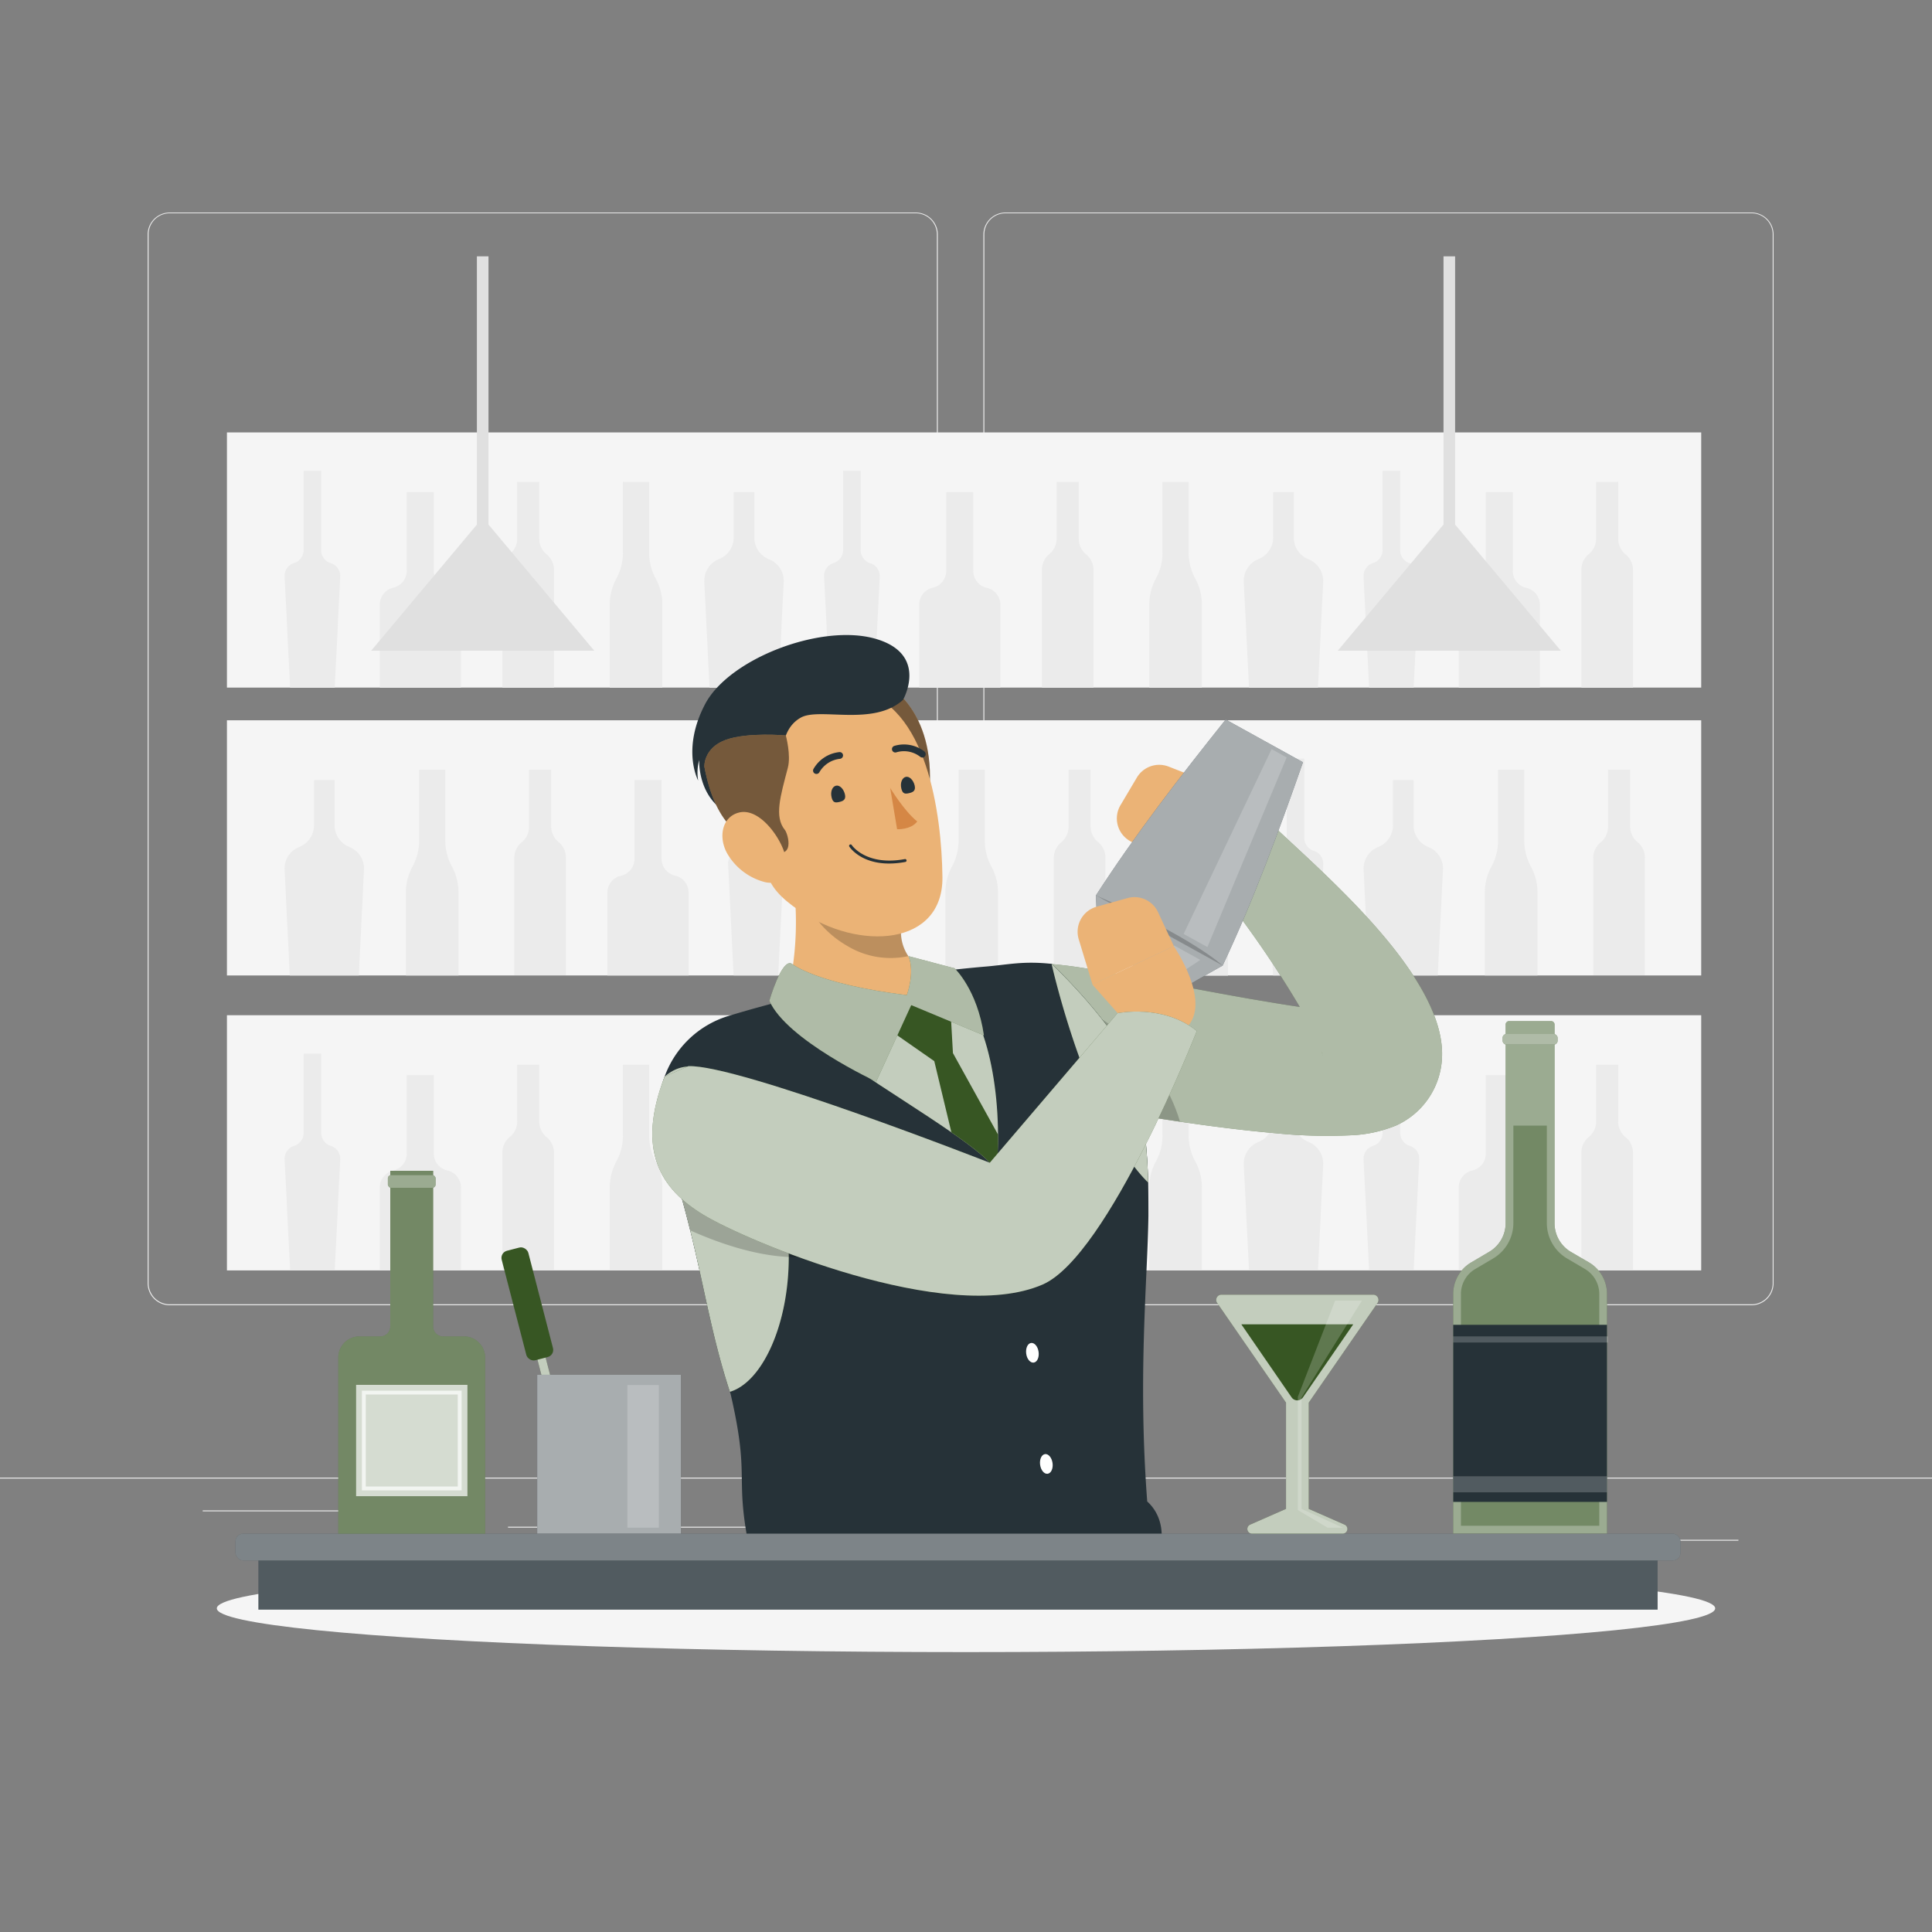 <svg xmlns="http://www.w3.org/2000/svg" viewBox="0 0 500 500"><rect x="0" y="0" width="500" height="500" fill="#808080" stroke="none"/><g id="freepik--background-complete--inject-1"><rect y="382.4" width="500" height="0.25" style="fill:#ebebeb"></rect><rect x="416.78" y="398.49" width="33.12" height="0.25" style="fill:#ebebeb"></rect><rect x="322.53" y="401.21" width="8.69" height="0.25" style="fill:#ebebeb"></rect><rect x="396.59" y="389.21" width="19.19" height="0.25" style="fill:#ebebeb"></rect><rect x="52.46" y="390.89" width="43.19" height="0.25" style="fill:#ebebeb"></rect><rect x="104.56" y="390.89" width="6.33" height="0.25" style="fill:#ebebeb"></rect><rect x="131.47" y="395.11" width="93.68" height="0.25" style="fill:#ebebeb"></rect><path d="M237,337.8H43.91a5.71,5.71,0,0,1-5.7-5.71V60.66A5.71,5.71,0,0,1,43.91,55H237a5.71,5.71,0,0,1,5.71,5.71V332.09A5.71,5.71,0,0,1,237,337.8ZM43.91,55.2a5.46,5.46,0,0,0-5.45,5.46V332.09a5.46,5.46,0,0,0,5.45,5.46H237a5.47,5.47,0,0,0,5.46-5.46V60.66A5.47,5.47,0,0,0,237,55.2Z" style="fill:#ebebeb"></path><path d="M453.31,337.8H260.21a5.72,5.72,0,0,1-5.71-5.71V60.66A5.72,5.72,0,0,1,260.21,55h193.1A5.71,5.71,0,0,1,459,60.66V332.09A5.71,5.71,0,0,1,453.31,337.8ZM260.21,55.2a5.47,5.47,0,0,0-5.46,5.46V332.09a5.47,5.47,0,0,0,5.46,5.46h193.1a5.47,5.47,0,0,0,5.46-5.46V60.66a5.47,5.47,0,0,0-5.46-5.46Z" style="fill:#ebebeb"></path><rect x="58.73" y="111.91" width="381.54" height="66.04" style="fill:#f5f5f5"></rect><path d="M83.13,142.36V121.83H78.58v20.53a3.49,3.49,0,0,1-2.46,3.34h0a3.48,3.48,0,0,0-2.46,3.51L75.08,178H86.63l1.42-28.74a3.48,3.48,0,0,0-2.46-3.51h0A3.49,3.49,0,0,1,83.13,142.36Z" style="fill:#ebebeb"></path><path d="M112.27,147.73V127.38h-7v20.35a4.46,4.46,0,0,1-3.49,4.36h0a4.47,4.47,0,0,0-3.49,4.36V178h21v-21.5a4.47,4.47,0,0,0-3.49-4.36h0A4.47,4.47,0,0,1,112.27,147.73Z" style="fill:#ebebeb"></path><path d="M139.56,139.41v-14.7h-5.71v14.7a5.18,5.18,0,0,1-1.92,4h0a5.21,5.21,0,0,0-1.91,4V178h13.36V147.46a5.21,5.21,0,0,0-1.91-4h0A5.17,5.17,0,0,1,139.56,139.41Z" style="fill:#ebebeb"></path><path d="M168,143.08V124.71h-6.79v18.37a13.87,13.87,0,0,1-1.7,6.67h0a13.92,13.92,0,0,0-1.71,6.68V178h13.61V156.43a13.91,13.91,0,0,0-1.7-6.68h0A13.77,13.77,0,0,1,168,143.08Z" style="fill:#ebebeb"></path><path d="M195.23,139.08v-11.7h-5.36v11.7a6,6,0,0,1-3.8,5.61h0a6,6,0,0,0-3.79,5.91L183.62,178h17.85l1.35-27.35a6,6,0,0,0-3.79-5.91h0A6,6,0,0,1,195.23,139.08Z" style="fill:#ebebeb"></path><path d="M222.75,142.36V121.83h-4.56v20.53a3.48,3.48,0,0,1-2.46,3.34h0a3.49,3.49,0,0,0-2.45,3.51L214.7,178h11.54l1.43-28.74a3.48,3.48,0,0,0-2.46-3.51h0A3.49,3.49,0,0,1,222.75,142.36Z" style="fill:#ebebeb"></path><path d="M251.89,147.73V127.38h-7v20.35a4.46,4.46,0,0,1-3.49,4.36h0a4.47,4.47,0,0,0-3.5,4.36V178h21v-21.5a4.47,4.47,0,0,0-3.5-4.36h0A4.46,4.46,0,0,1,251.89,147.73Z" style="fill:#ebebeb"></path><path d="M279.18,139.41v-14.7h-5.72v14.7a5.17,5.17,0,0,1-1.91,4h0a5.21,5.21,0,0,0-1.91,4V178H283V147.46a5.21,5.21,0,0,0-1.91-4h0A5.17,5.17,0,0,1,279.18,139.41Z" style="fill:#ebebeb"></path><path d="M307.63,143.08V124.71h-6.78v18.37a13.88,13.88,0,0,1-1.71,6.67h0a13.91,13.91,0,0,0-1.7,6.68V178h13.61V156.43a13.92,13.92,0,0,0-1.71-6.68h0A13.88,13.88,0,0,1,307.63,143.08Z" style="fill:#ebebeb"></path><path d="M334.84,139.08v-11.7h-5.35v11.7a6,6,0,0,1-3.8,5.61h0a6.05,6.05,0,0,0-3.8,5.91L323.24,178h17.85l1.35-27.35a6.05,6.05,0,0,0-3.8-5.91h0A6,6,0,0,1,334.84,139.08Z" style="fill:#ebebeb"></path><path d="M362.37,142.36V121.83h-4.56v20.53a3.49,3.49,0,0,1-2.46,3.34h0a3.49,3.49,0,0,0-2.46,3.51L354.32,178h11.54l1.43-28.74a3.51,3.51,0,0,0-2.46-3.51h0A3.48,3.48,0,0,1,362.37,142.36Z" style="fill:#ebebeb"></path><path d="M391.51,147.73V127.38h-7v20.35a4.46,4.46,0,0,1-3.5,4.36h0a4.47,4.47,0,0,0-3.49,4.36V178h21v-21.5a4.48,4.48,0,0,0-3.5-4.36h0A4.46,4.46,0,0,1,391.51,147.73Z" style="fill:#ebebeb"></path><path d="M418.79,139.41v-14.7h-5.71v14.7a5.17,5.17,0,0,1-1.91,4h0a5.21,5.21,0,0,0-1.91,4V178h13.36V147.46a5.22,5.22,0,0,0-1.92-4h0A5.17,5.17,0,0,1,418.79,139.41Z" style="fill:#ebebeb"></path><rect x="58.73" y="262.74" width="381.54" height="66.04" style="fill:#f5f5f5"></rect><path d="M83.13,293.2V272.67H78.58V293.2a3.5,3.5,0,0,1-2.46,3.34h0a3.48,3.48,0,0,0-2.46,3.51l1.42,28.74H86.63l1.42-28.74a3.48,3.48,0,0,0-2.46-3.51h0A3.5,3.5,0,0,1,83.13,293.2Z" style="fill:#ebebeb"></path><path d="M112.27,298.57V278.22h-7v20.35a4.46,4.46,0,0,1-3.49,4.36h0a4.47,4.47,0,0,0-3.49,4.36v21.5h21v-21.5a4.47,4.47,0,0,0-3.49-4.36h0A4.47,4.47,0,0,1,112.27,298.57Z" style="fill:#ebebeb"></path><path d="M139.56,290.25v-14.7h-5.71v14.7a5.18,5.18,0,0,1-1.92,4h0a5.21,5.21,0,0,0-1.91,4v30.49h13.36V298.3a5.21,5.21,0,0,0-1.91-4h0A5.17,5.17,0,0,1,139.56,290.25Z" style="fill:#ebebeb"></path><path d="M168,293.92V275.55h-6.79v18.37a13.87,13.87,0,0,1-1.7,6.67h0a13.91,13.91,0,0,0-1.71,6.67v21.53h13.61V307.26a13.9,13.9,0,0,0-1.7-6.67h0A13.77,13.77,0,0,1,168,293.92Z" style="fill:#ebebeb"></path><path d="M195.23,289.92v-11.7h-5.36v11.7a6,6,0,0,1-3.8,5.61h0a6,6,0,0,0-3.79,5.91l1.34,27.35h17.85l1.35-27.35a6,6,0,0,0-3.79-5.91h0A6,6,0,0,1,195.23,289.92Z" style="fill:#ebebeb"></path><path d="M222.75,293.2V272.67h-4.56V293.2a3.49,3.49,0,0,1-2.46,3.34h0a3.49,3.49,0,0,0-2.45,3.51l1.42,28.74h11.54l1.43-28.74a3.48,3.48,0,0,0-2.46-3.51h0A3.5,3.5,0,0,1,222.75,293.2Z" style="fill:#ebebeb"></path><path d="M251.89,298.57V278.22h-7v20.35a4.46,4.46,0,0,1-3.49,4.36h0a4.47,4.47,0,0,0-3.5,4.36v21.5h21v-21.5a4.47,4.47,0,0,0-3.5-4.36h0A4.46,4.46,0,0,1,251.89,298.57Z" style="fill:#ebebeb"></path><path d="M279.18,290.25v-14.7h-5.72v14.7a5.17,5.17,0,0,1-1.91,4h0a5.21,5.21,0,0,0-1.91,4v30.49H283V298.3a5.21,5.21,0,0,0-1.91-4h0A5.17,5.17,0,0,1,279.18,290.25Z" style="fill:#ebebeb"></path><path d="M307.63,293.92V275.55h-6.78v18.37a13.88,13.88,0,0,1-1.71,6.67h0a13.9,13.9,0,0,0-1.7,6.67v21.53h13.61V307.26a13.91,13.91,0,0,0-1.71-6.67h0A13.88,13.88,0,0,1,307.63,293.92Z" style="fill:#ebebeb"></path><path d="M334.84,289.92v-11.7h-5.35v11.7a6,6,0,0,1-3.8,5.61h0a6.05,6.05,0,0,0-3.8,5.91l1.35,27.35h17.85l1.35-27.35a6.05,6.05,0,0,0-3.8-5.91h0A6,6,0,0,1,334.84,289.92Z" style="fill:#ebebeb"></path><path d="M362.37,293.2V272.67h-4.56V293.2a3.5,3.5,0,0,1-2.46,3.34h0a3.49,3.49,0,0,0-2.46,3.51l1.43,28.74h11.54l1.43-28.74a3.51,3.51,0,0,0-2.46-3.51h0A3.49,3.49,0,0,1,362.37,293.2Z" style="fill:#ebebeb"></path><path d="M391.51,298.57V278.22h-7v20.35a4.46,4.46,0,0,1-3.5,4.36h0a4.47,4.47,0,0,0-3.49,4.36v21.5h21v-21.5a4.48,4.48,0,0,0-3.5-4.36h0A4.46,4.46,0,0,1,391.51,298.57Z" style="fill:#ebebeb"></path><path d="M418.79,290.25v-14.7h-5.71v14.7a5.17,5.17,0,0,1-1.91,4h0a5.21,5.21,0,0,0-1.91,4v30.49h13.36V298.3a5.22,5.22,0,0,0-1.92-4h0A5.17,5.17,0,0,1,418.79,290.25Z" style="fill:#ebebeb"></path><rect x="58.73" y="186.41" width="381.54" height="66.04" style="fill:#f5f5f5"></rect><path d="M416.16,213.91v-14.7h5.71v14.7a5.21,5.21,0,0,0,1.91,4h0a5.17,5.17,0,0,1,1.91,4v30.49H412.33V222a5.18,5.18,0,0,1,1.92-4h0A5.24,5.24,0,0,0,416.16,213.91Z" style="fill:#ebebeb"></path><path d="M387.7,217.58V199.21h6.78v18.37a13.92,13.92,0,0,0,1.71,6.68h0a13.88,13.88,0,0,1,1.71,6.67v21.52H384.28V230.93a13.88,13.88,0,0,1,1.71-6.67h0A13.92,13.92,0,0,0,387.7,217.58Z" style="fill:#ebebeb"></path><path d="M360.49,213.59v-11.7h5.35v11.7a6.05,6.05,0,0,0,3.8,5.61h0a6,6,0,0,1,3.8,5.91l-1.35,27.34H354.24l-1.34-27.34a6,6,0,0,1,3.79-5.91h0A6,6,0,0,0,360.49,213.59Z" style="fill:#ebebeb"></path><path d="M333,216.87V196.34h4.55v20.53A3.49,3.49,0,0,0,340,220.2h0a3.49,3.49,0,0,1,2.46,3.51L341,252.45H329.47l-1.42-28.74a3.49,3.49,0,0,1,2.46-3.51h0A3.49,3.49,0,0,0,333,216.87Z" style="fill:#ebebeb"></path><path d="M303.83,222.24V201.89h7v20.35a4.48,4.48,0,0,0,3.5,4.36h0A4.45,4.45,0,0,1,317.8,231v21.49h-21V231a4.45,4.45,0,0,1,3.49-4.36h0A4.48,4.48,0,0,0,303.83,222.24Z" style="fill:#ebebeb"></path><path d="M276.54,213.91v-14.7h5.71v14.7a5.22,5.22,0,0,0,1.92,4h0a5.17,5.17,0,0,1,1.91,4v30.49H272.72V222a5.17,5.17,0,0,1,1.91-4h0A5.21,5.21,0,0,0,276.54,213.91Z" style="fill:#ebebeb"></path><path d="M248.08,217.58V199.21h6.79v18.37a13.91,13.91,0,0,0,1.7,6.68h0a13.88,13.88,0,0,1,1.71,6.67v21.52H244.67V230.93a13.87,13.87,0,0,1,1.7-6.67h0A13.92,13.92,0,0,0,248.08,217.58Z" style="fill:#ebebeb"></path><path d="M220.87,213.59v-11.7h5.36v11.7a6,6,0,0,0,3.8,5.61h0a6,6,0,0,1,3.79,5.91l-1.35,27.34H214.63l-1.35-27.34a6,6,0,0,1,3.79-5.91h0A6,6,0,0,0,220.87,213.59Z" style="fill:#ebebeb"></path><path d="M193.35,216.87V196.34h4.55v20.53a3.48,3.48,0,0,0,2.47,3.33h0a3.49,3.49,0,0,1,2.45,3.51l-1.42,28.74H189.86l-1.43-28.74a3.49,3.49,0,0,1,2.46-3.51h0A3.49,3.49,0,0,0,193.35,216.87Z" style="fill:#ebebeb"></path><path d="M164.21,222.24V201.89h7v20.35a4.47,4.47,0,0,0,3.49,4.36h0a4.46,4.46,0,0,1,3.5,4.36v21.49h-21V231a4.45,4.45,0,0,1,3.49-4.36h0A4.47,4.47,0,0,0,164.21,222.24Z" style="fill:#ebebeb"></path><path d="M136.92,213.91v-14.7h5.72v14.7a5.21,5.21,0,0,0,1.91,4h0a5.17,5.17,0,0,1,1.91,4v30.49H133.1V222a5.17,5.17,0,0,1,1.91-4h0A5.21,5.21,0,0,0,136.92,213.91Z" style="fill:#ebebeb"></path><path d="M108.47,217.58V199.21h6.78v18.37a13.92,13.92,0,0,0,1.71,6.68h0a13.87,13.87,0,0,1,1.7,6.67v21.52H105.05V230.93a13.88,13.88,0,0,1,1.71-6.67h0A13.92,13.92,0,0,0,108.47,217.58Z" style="fill:#ebebeb"></path><path d="M81.26,213.59v-11.7h5.35v11.7a6.05,6.05,0,0,0,3.8,5.61h0a6,6,0,0,1,3.79,5.91l-1.34,27.34H75l-1.35-27.34a6,6,0,0,1,3.8-5.91h0A6.05,6.05,0,0,0,81.26,213.59Z" style="fill:#ebebeb"></path><polygon points="153.8 168.41 96.05 168.41 123.33 135.87 126.52 135.87 153.8 168.41" style="fill:#e0e0e0"></polygon><rect x="123.42" y="66.34" width="3" height="74.79" style="fill:#e0e0e0"></rect><polygon points="403.95 168.41 346.2 168.41 373.48 135.87 376.67 135.87 403.95 168.41" style="fill:#e0e0e0"></polygon><rect x="373.58" y="66.34" width="3" height="74.79" style="fill:#e0e0e0"></rect></g><g id="freepik--Shadow--inject-1"><ellipse id="freepik--path--inject-1" cx="250" cy="416.24" rx="193.89" ry="11.32" style="fill:#f5f5f5"></ellipse></g><g id="freepik--Character--inject-1"><path d="M244.42,258.1a41.56,41.56,0,0,1,28.11-8.57c7.42.69,11.88,1.74,18.54,2.91,10.47,2,22.21,4.28,32.52,6.08,8.73,1.46,17.71,3.14,26.36,3.26,0,0,0,0,0,0-.21.09-.4.14-.66.25a11.14,11.14,0,0,0-2.37,1.29c-2.88,1.83-5.57,6.75-4.61,9.91.05,0,0-.28-.06-.67a39.16,39.16,0,0,0-3.19-7.35,269,269,0,0,0-17.17-26.57c-3.07-4.3-6.63-9-9.89-13.18l-1.69-2.16a4.37,4.37,0,0,1-1.28-2.49L322.13,208a5.31,5.31,0,0,1,2.61,1.55l2.16,1.9,4.29,3.83c13.79,12.95,42.95,38.31,42,58.45a20.18,20.18,0,0,1-11.78,17.5,34.3,34.3,0,0,1-11.78,2.58,130.69,130.69,0,0,1-19.27-.51c-11.55-1-23.06-2.64-34.35-4.45-6.49-1-15.38-2.64-21.91-3.71-3.85-.59-5-1.16-7.88.37h0l.07-.06.44-.35-22.3-27Z" style="fill:#375623"></path><path d="M244.42,258.1a41.56,41.56,0,0,1,28.11-8.57c7.42.69,11.88,1.74,18.54,2.91,10.47,2,22.21,4.28,32.52,6.08,8.73,1.46,17.71,3.14,26.36,3.26,0,0,0,0,0,0-.21.09-.4.14-.66.25a11.14,11.14,0,0,0-2.37,1.29c-2.88,1.83-5.57,6.75-4.61,9.91.05,0,0-.28-.06-.67a39.16,39.16,0,0,0-3.19-7.35,269,269,0,0,0-17.17-26.57c-3.07-4.3-6.63-9-9.89-13.18l-1.69-2.16a4.37,4.37,0,0,1-1.28-2.49L322.13,208a5.31,5.31,0,0,1,2.61,1.55l2.16,1.9,4.29,3.83c13.79,12.95,42.95,38.31,42,58.45a20.18,20.18,0,0,1-11.78,17.5,34.3,34.3,0,0,1-11.78,2.58,130.69,130.69,0,0,1-19.27-.51c-11.55-1-23.06-2.64-34.35-4.45-6.49-1-15.38-2.64-21.91-3.71-3.85-.59-5-1.16-7.88.37h0l.07-.06.44-.35-22.3-27Z" style="fill:#fff;opacity:0.6"></path><path d="M305.38,290.27c-3.15-.45-6.27-.94-9.38-1.45-3.73-.59-7.44-1.22-11.11-1.86l-.79-.13,1.11-23S300.15,272.68,305.38,290.27Z" style="opacity:0.2"></path><path d="M322.51,225.31l-19.36-1.64,8.4-21.73s17.34,3.61,16.91,13.14Z" style="fill:#ebb376"></path><path d="M290,208.35l4.22-7.12a6.73,6.73,0,0,1,8.24-2.83l9.06,3.54-8.4,21.73-10.65-6A6.72,6.72,0,0,1,290,208.35Z" style="fill:#ebb376"></path><path d="M188.9,360.2l.17.52c5,21.58,1.2,20.84,4.54,38.44a16.61,16.61,0,0,0-.21,5.42H297.66c3.4-2.27,4.79-11-.76-16-2.47-32.37.1-57.7.31-73.95h0c0-2.87,0-5.7-.06-8.58a158.46,158.46,0,0,0-2.68-25.19c-2.32-12.7-22.28-31.41-22.29-31.41-7.6-.81-11.31.24-17.6.74A325.5,325.5,0,0,0,188.29,263,25.45,25.45,0,0,0,172,278.63a25.07,25.07,0,0,0-.14,16.78C181.32,322.93,182.11,339.48,188.9,360.2Z" style="fill:#263238"></path><path d="M258.29,293.63c0,3.12-.1,6.25-.37,9.35-1.63-2.54-6-6-11.7-9.94-14.42-10-37.3-23.26-45.67-32.93l35.22-1s1.71-5.12,6.46-5.38C252.35,255,258.17,273.7,258.29,293.63Z" style="fill:#375623"></path><path d="M258.29,293.63c0,3.12-.1,6.25-.37,9.35-1.63-2.54-6-6-11.7-9.94-14.42-10-37.3-23.26-45.67-32.93l35.22-1s1.71-5.12,6.46-5.38C252.35,255,258.17,273.7,258.29,293.63Z" style="fill:#fff;opacity:0.7"></path><path d="M258.29,293.63c0,3.12-.1,6.25-.37,9.35-1.63-2.54-6-6-11.7-9.94l-4.43-18.42-12.91-9,5.8-8,11.24,2.54.7,12.38Z" style="fill:#375623"></path><path d="M188.9,360.2c-6.79-20.72-7.58-37.27-17-64.79a25.07,25.07,0,0,1,.14-16.78c11.76-10.39,29.39,11.34,31.88,41.09C205.54,339.42,198.21,357.41,188.9,360.2Z" style="fill:#375623"></path><path d="M204.13,325.32c0,17.41-6.8,32.36-15.23,34.88-4.67-14.24-6.5-26.53-10.27-41.76-1.62-6.55-3.59-13.66-6.3-21.69-.15-.44-.3-.89-.46-1.34a25.07,25.07,0,0,1,.14-16.78c10.23-9,24.91,6.24,30.2,30a84.1,84.1,0,0,1,1.68,11.13C204.05,321.61,204.12,323.49,204.13,325.32Z" style="fill:#fff;opacity:0.7"></path><path d="M265.38,323c.19,1.4-.38,2.64-1.27,2.75s-1.75-.92-1.94-2.32.37-2.64,1.26-2.76S265.19,321.59,265.38,323Z" style="fill:#fff"></path><path d="M268.79,349.88c.19,1.41-.38,2.65-1.27,2.76s-1.76-.92-1.94-2.32.37-2.64,1.26-2.76S268.6,348.48,268.79,349.88Z" style="fill:#fff"></path><path d="M272.4,378.65c.19,1.41-.38,2.64-1.27,2.76s-1.76-.92-1.95-2.33.38-2.64,1.27-2.76S272.21,377.25,272.4,378.65Z" style="fill:#fff"></path><path d="M215.05,324a30.93,30.93,0,0,1-10.92,1.3c-9-.39-18.49-3.74-25.5-6.88-1.62-6.55-3.59-13.66-6.3-21.69a197.9,197.9,0,0,1,29.88,11.84C214.83,314.92,222.94,321.45,215.05,324Z" style="opacity:0.2"></path><path d="M297.15,306.05c-15.88-15.66-25-56.6-25-56.6s20,18.71,22.29,31.41A158.46,158.46,0,0,1,297.15,306.05Z" style="fill:#375623"></path><path d="M297.15,306.05c-15.88-15.66-25-56.6-25-56.6s20,18.71,22.29,31.41A158.46,158.46,0,0,1,297.15,306.05Z" style="fill:#fff;opacity:0.7"></path><path d="M204,219.11c3.36,17.9,1.9,28.84-.3,39.27a2.43,2.43,0,0,0,1.07,2.58c8,4.89,16.81,1.62,31-.84,14-2.42,15-.3,10.75-4.61a5.75,5.75,0,0,0-2.16-1.36c-10.65-3.9-12.41-11.46-10.59-16.55Z" style="fill:#ebb376"></path><path d="M204,219.12l29.82,18.48a11,11,0,0,0,1.28,9.84,21.69,21.69,0,0,1-15.65-2.53c-7.6-4.36-11.07-10.53-14.44-19.54C204.77,223.39,204.43,221.32,204,219.12Z" style="opacity:0.2"></path><path d="M230,177.55s13,7,10.31,29.47S207.76,187.28,230,177.55Z" style="fill:#ebb376"></path><path d="M230,177.55s13,7,10.31,29.47S207.76,187.28,230,177.55Z" style="opacity:0.5"></path><path d="M194.18,208.54c4.32,16.9,2.4,20.1,12.72,27.15,15.52,10.6,37.28,9.12,37-8.79-.2-16.13-4-44.7-22-48.15C204.16,175.35,189.86,191.64,194.18,208.54Z" style="fill:#ebb376"></path><path d="M215.21,206.33c.33,1.45,1,1.45,2,1.22s1.79-.59,1.45-2-1.37-2.44-2.32-2.21S214.87,204.88,215.21,206.33Z" style="fill:#263238"></path><path d="M233.26,204.05c.33,1.45,1,1.45,2,1.22s1.79-.59,1.45-2-1.37-2.44-2.31-2.21S232.92,202.6,233.26,204.05Z" style="fill:#263238"></path><path d="M230.38,203.92s3.64,6,7,8.68c-1.68,2.21-5.21,2-5.21,2Z" style="fill:#d58745"></path><path d="M211.26,200.3a.9.9,0,0,1-.42-.13.86.86,0,0,1-.29-1.2,8.76,8.76,0,0,1,6.73-4.33.87.87,0,0,1,.9.84.9.9,0,0,1-.85.91h0a7,7,0,0,0-5.29,3.49A.88.88,0,0,1,211.26,200.3Z" style="fill:#263238"></path><path d="M239,196a.9.9,0,0,1-.82-.12,6.84,6.84,0,0,0-6.17-1.19.87.87,0,0,1-1.12-.52.88.88,0,0,1,.52-1.12,8.59,8.59,0,0,1,7.81,1.42A.89.89,0,0,1,239,196Z" style="fill:#263238"></path><path d="M230.09,223.48c-7.39,0-10.17-4.2-10.31-4.41a.38.38,0,0,1,.63-.41c0,.06,3.71,5.54,13.76,3.67a.38.38,0,0,1,.44.3.37.37,0,0,1-.3.44A22.89,22.89,0,0,1,230.09,223.48Z" style="fill:#263238"></path><path d="M202.64,194.35s-.18-6,4.66-8.66,18.75,2.37,26.4-4.56c0,0,6.79-11.87-7.21-15.84s-37.8,5.15-44,16.92-1.8,19.8-1.8,19.8a12.08,12.08,0,0,1,.27-5.34s-.45,8,5.63,12.67Z" style="fill:#263238"></path><path d="M198.13,219.79c8.33,3.73,5.68-4.27,5-5-2.8-3.41-1.17-8.68.76-16.08.87-3.29-.52-8.38-.52-8.38s-9.89-.9-15.53,1.14c-5.82,2.11-5.55,6.94-5.55,6.94C185.15,213.37,191.42,216.78,198.13,219.79Z" style="fill:#ebb376"></path><path d="M198.13,219.79c8.33,3.73,5.68-4.27,5-5-2.8-3.41-1.17-8.68.76-16.08.87-3.29-.52-8.38-.52-8.38s-9.89-.9-15.53,1.14c-5.82,2.11-5.55,6.94-5.55,6.94C185.15,213.37,191.42,216.78,198.13,219.79Z" style="opacity:0.5"></path><path d="M188.55,221.45A15.86,15.86,0,0,0,198,228.3c5,1.12,6.63-3.84,4.59-8.77-1.83-4.44-6.62-10.36-11.27-9.26S185.73,217.12,188.55,221.45Z" style="fill:#ebb376"></path><path d="M204.91,249.41s6.28,5.22,29.78,8.13c0,0,2.16-5.8.43-10.1l11.94,3.16s5.86,5.49,7.58,17.36l-18.81-7.84-9.07,19.79S203.62,269.19,199.11,259C199.11,259,202.31,247.89,204.91,249.41Z" style="fill:#375623"></path><path d="M204.91,249.41s6.28,5.22,29.78,8.13c0,0,2.16-5.8.43-10.1l11.94,3.16s5.86,5.49,7.58,17.36l-18.81-7.84-9.07,19.79S203.62,269.19,199.11,259C199.11,259,202.31,247.89,204.91,249.41Z" style="fill:#fff;opacity:0.6"></path><path d="M305,256.41q-10.44-5.78-20.87-11.56c-.13-4.34-.31-8.72-.51-13.11C293.76,216,305.4,201,317.21,186.21l20,11.06c-6.25,17.86-12.78,35.68-20.78,52.61C312.59,252,308.78,254.21,305,256.41Z" style="fill:#263238"></path><path d="M305,256.41q-10.44-5.78-20.87-11.56c-.13-4.34-.31-8.72-.51-13.11C293.76,216,305.4,201,317.21,186.21l20,11.06c-6.25,17.86-12.78,35.68-20.78,52.61C312.59,252,308.78,254.21,305,256.41Z" style="fill:#fff;opacity:0.6"></path><path d="M283.65,231.74l32.76,18.14S308.49,242.43,283.65,231.74Z" style="opacity:0.2"></path><polygon points="297.49 250.93 303.88 244.69 310.63 248.43 302.59 253.75 297.49 250.93" style="fill:#fff;opacity:0.2"></polygon><polygon points="329.09 193.87 306.33 241.7 312.47 245.1 332.98 196.03 329.09 193.87" style="fill:#fff;opacity:0.2"></polygon><path d="M295.6,269.35l-12.89-14.54,21.06-9.95S313.84,259.44,307,266Z" style="fill:#ebb376"></path><path d="M283.77,234.67l8-2.24a6.73,6.73,0,0,1,7.92,3.62l4.11,8.81-21.06,9.95-3.56-11.7A6.73,6.73,0,0,1,283.77,234.67Z" style="fill:#ebb376"></path><path d="M178.15,275.92c13-.49,78,25,78,25l33.06-38.71s11.83-2.46,20.52,4.61c0,0-22.84,58.25-39.93,65.63-24.71,10.67-76.69-11.35-87.76-18.06S164.62,297.81,172,278.63Z" style="fill:#375623"></path><path d="M178.15,275.92c13-.49,78,25,78,25l33.06-38.71s11.83-2.46,20.52,4.61c0,0-22.84,58.25-39.93,65.63-24.71,10.67-76.69-11.35-87.76-18.06S164.62,297.81,172,278.63Z" style="fill:#fff;opacity:0.7"></path><rect x="66.88" y="398.63" width="362.11" height="17.94" style="fill:#263238"></rect><rect x="66.88" y="398.63" width="362.11" height="17.94" style="fill:#fff;opacity:0.2"></rect><rect x="60.94" y="396.91" width="373.98" height="6.94" rx="2.02" style="fill:#263238"></rect><rect x="60.94" y="396.91" width="373.98" height="6.94" rx="2.02" style="fill:#fff;opacity:0.4"></rect></g><g id="freepik--bottle-2--inject-1"><path d="M402.32,316.54V265.15a.89.89,0,0,0-.9-.89H390.55a.89.89,0,0,0-.89.89v51.39a8.61,8.61,0,0,1-4.24,7.42l-4.68,2.76a9.46,9.46,0,0,0-4.65,8.15v62h39.8v-62a9.45,9.45,0,0,0-4.66-8.15L406.56,324A8.61,8.61,0,0,1,402.32,316.54Z" style="fill:#375623"></path><path d="M402.32,316.54V265.15a.89.89,0,0,0-.9-.89H390.55a.89.89,0,0,0-.89.89v51.39a8.61,8.61,0,0,1-4.24,7.42l-4.68,2.76a9.46,9.46,0,0,0-4.65,8.15v62h39.8v-62a9.45,9.45,0,0,0-4.66-8.15L406.56,324A8.61,8.61,0,0,1,402.32,316.54Z" style="fill:#fff;opacity:0.5"></path><path d="M410.22,328.44l-4.68-2.76a10.65,10.65,0,0,1-5.22-9.14V291.31h-8.66v25.23a10.65,10.65,0,0,1-5.22,9.14l-4.68,2.76a7.49,7.49,0,0,0-3.67,6.43v60h35.8v-60A7.51,7.51,0,0,0,410.22,328.44Z" style="fill:#375623;opacity:0.4"></path><rect x="388.87" y="267.6" width="14.24" height="2.74" rx="0.99" style="fill:#375623"></rect><rect x="388.87" y="267.6" width="14.24" height="2.74" rx="0.99" style="fill:#fff;opacity:0.6"></rect><rect x="376.09" y="342.86" width="39.8" height="45.83" style="fill:#263238"></rect><rect x="376.09" y="382.06" width="39.8" height="4.15" style="fill:#fff;opacity:0.2"></rect><rect x="376.09" y="345.86" width="40.1" height="1.58" style="fill:#fff;opacity:0.2"></rect></g><g id="freepik--bottle-1--inject-1"><path d="M112.1,343.3V303H101V343.3a2.56,2.56,0,0,1-2.56,2.56h-5.4a5.49,5.49,0,0,0-5.49,5.49v45.56h38V351.35a5.49,5.49,0,0,0-5.49-5.49h-5.39A2.56,2.56,0,0,1,112.1,343.3Z" style="fill:#375623"></path><path d="M112.1,343.3V303H101V343.3a2.56,2.56,0,0,1-2.56,2.56h-5.4a5.49,5.49,0,0,0-5.49,5.49v45.56h38V351.35a5.49,5.49,0,0,0-5.49-5.49h-5.39A2.56,2.56,0,0,1,112.1,343.3Z" style="fill:#fff;opacity:0.3"></path><rect x="92.16" y="358.4" width="28.81" height="28.81" style="fill:#fff;opacity:0.7"></rect><path d="M119.47,385.71H93.66V359.9h25.81Zm-24.81-1h23.81V360.9H94.66Z" style="fill:#fff;opacity:0.7"></path><rect x="100.38" y="304.1" width="12.36" height="3.3" rx="0.86" style="fill:#375623"></rect><rect x="100.38" y="304.1" width="12.36" height="3.3" rx="0.86" style="fill:#fff;opacity:0.5"></rect></g><g id="freepik--Glass--inject-1"><path d="M356.51,337.2a1.37,1.37,0,0,0-1.12-2.14H316.13A1.36,1.36,0,0,0,315,337.2L332.82,363V390.5l-9.29,4.08a1.22,1.22,0,0,0,.48,2.33H347.5a1.22,1.22,0,0,0,.49-2.33l-9.29-4.08V363Z" style="fill:#375623"></path><path d="M356.51,337.2a1.37,1.37,0,0,0-1.12-2.14H316.13A1.36,1.36,0,0,0,315,337.2L332.82,363V390.5l-9.29,4.08a1.22,1.22,0,0,0,.48,2.33H347.5a1.22,1.22,0,0,0,.49-2.33l-9.29-4.08V363Z" style="fill:#fff;opacity:0.7"></path><path d="M321.26,342.74l13,18.89a1.8,1.8,0,0,0,1.48.78h0a1.77,1.77,0,0,0,1.47-.78l13-18.89Z" style="fill:#375623"></path><polygon points="345.53 336.6 335.88 361.49 335.88 390.8 343.57 395.36 347.54 395.36 336.83 390.5 336.83 361.69 352.46 336.6 345.53 336.6" style="fill:#fff;opacity:0.2"></polygon></g><g id="freepik--Ice--inject-1"><rect x="143.09" y="342.8" width="2.18" height="48.86" transform="translate(-87.4 47.83) rotate(-14.51)" style="fill:#375623"></rect><rect x="143.09" y="342.8" width="2.18" height="48.86" transform="translate(-87.4 47.83) rotate(-14.51)" style="fill:#fff;opacity:0.7"></rect><rect x="132.91" y="322.81" width="7.12" height="29.27" rx="1.9" transform="translate(-80.19 44.96) rotate(-14.51)" style="fill:#375623"></rect><rect x="139.03" y="355.79" width="37.19" height="41.11" style="fill:#263238"></rect><rect x="139.03" y="355.79" width="37.19" height="41.11" style="fill:#fff;opacity:0.6"></rect><rect x="162.37" y="358.45" width="8.13" height="36.91" style="fill:#fff;opacity:0.2"></rect></g></svg>
